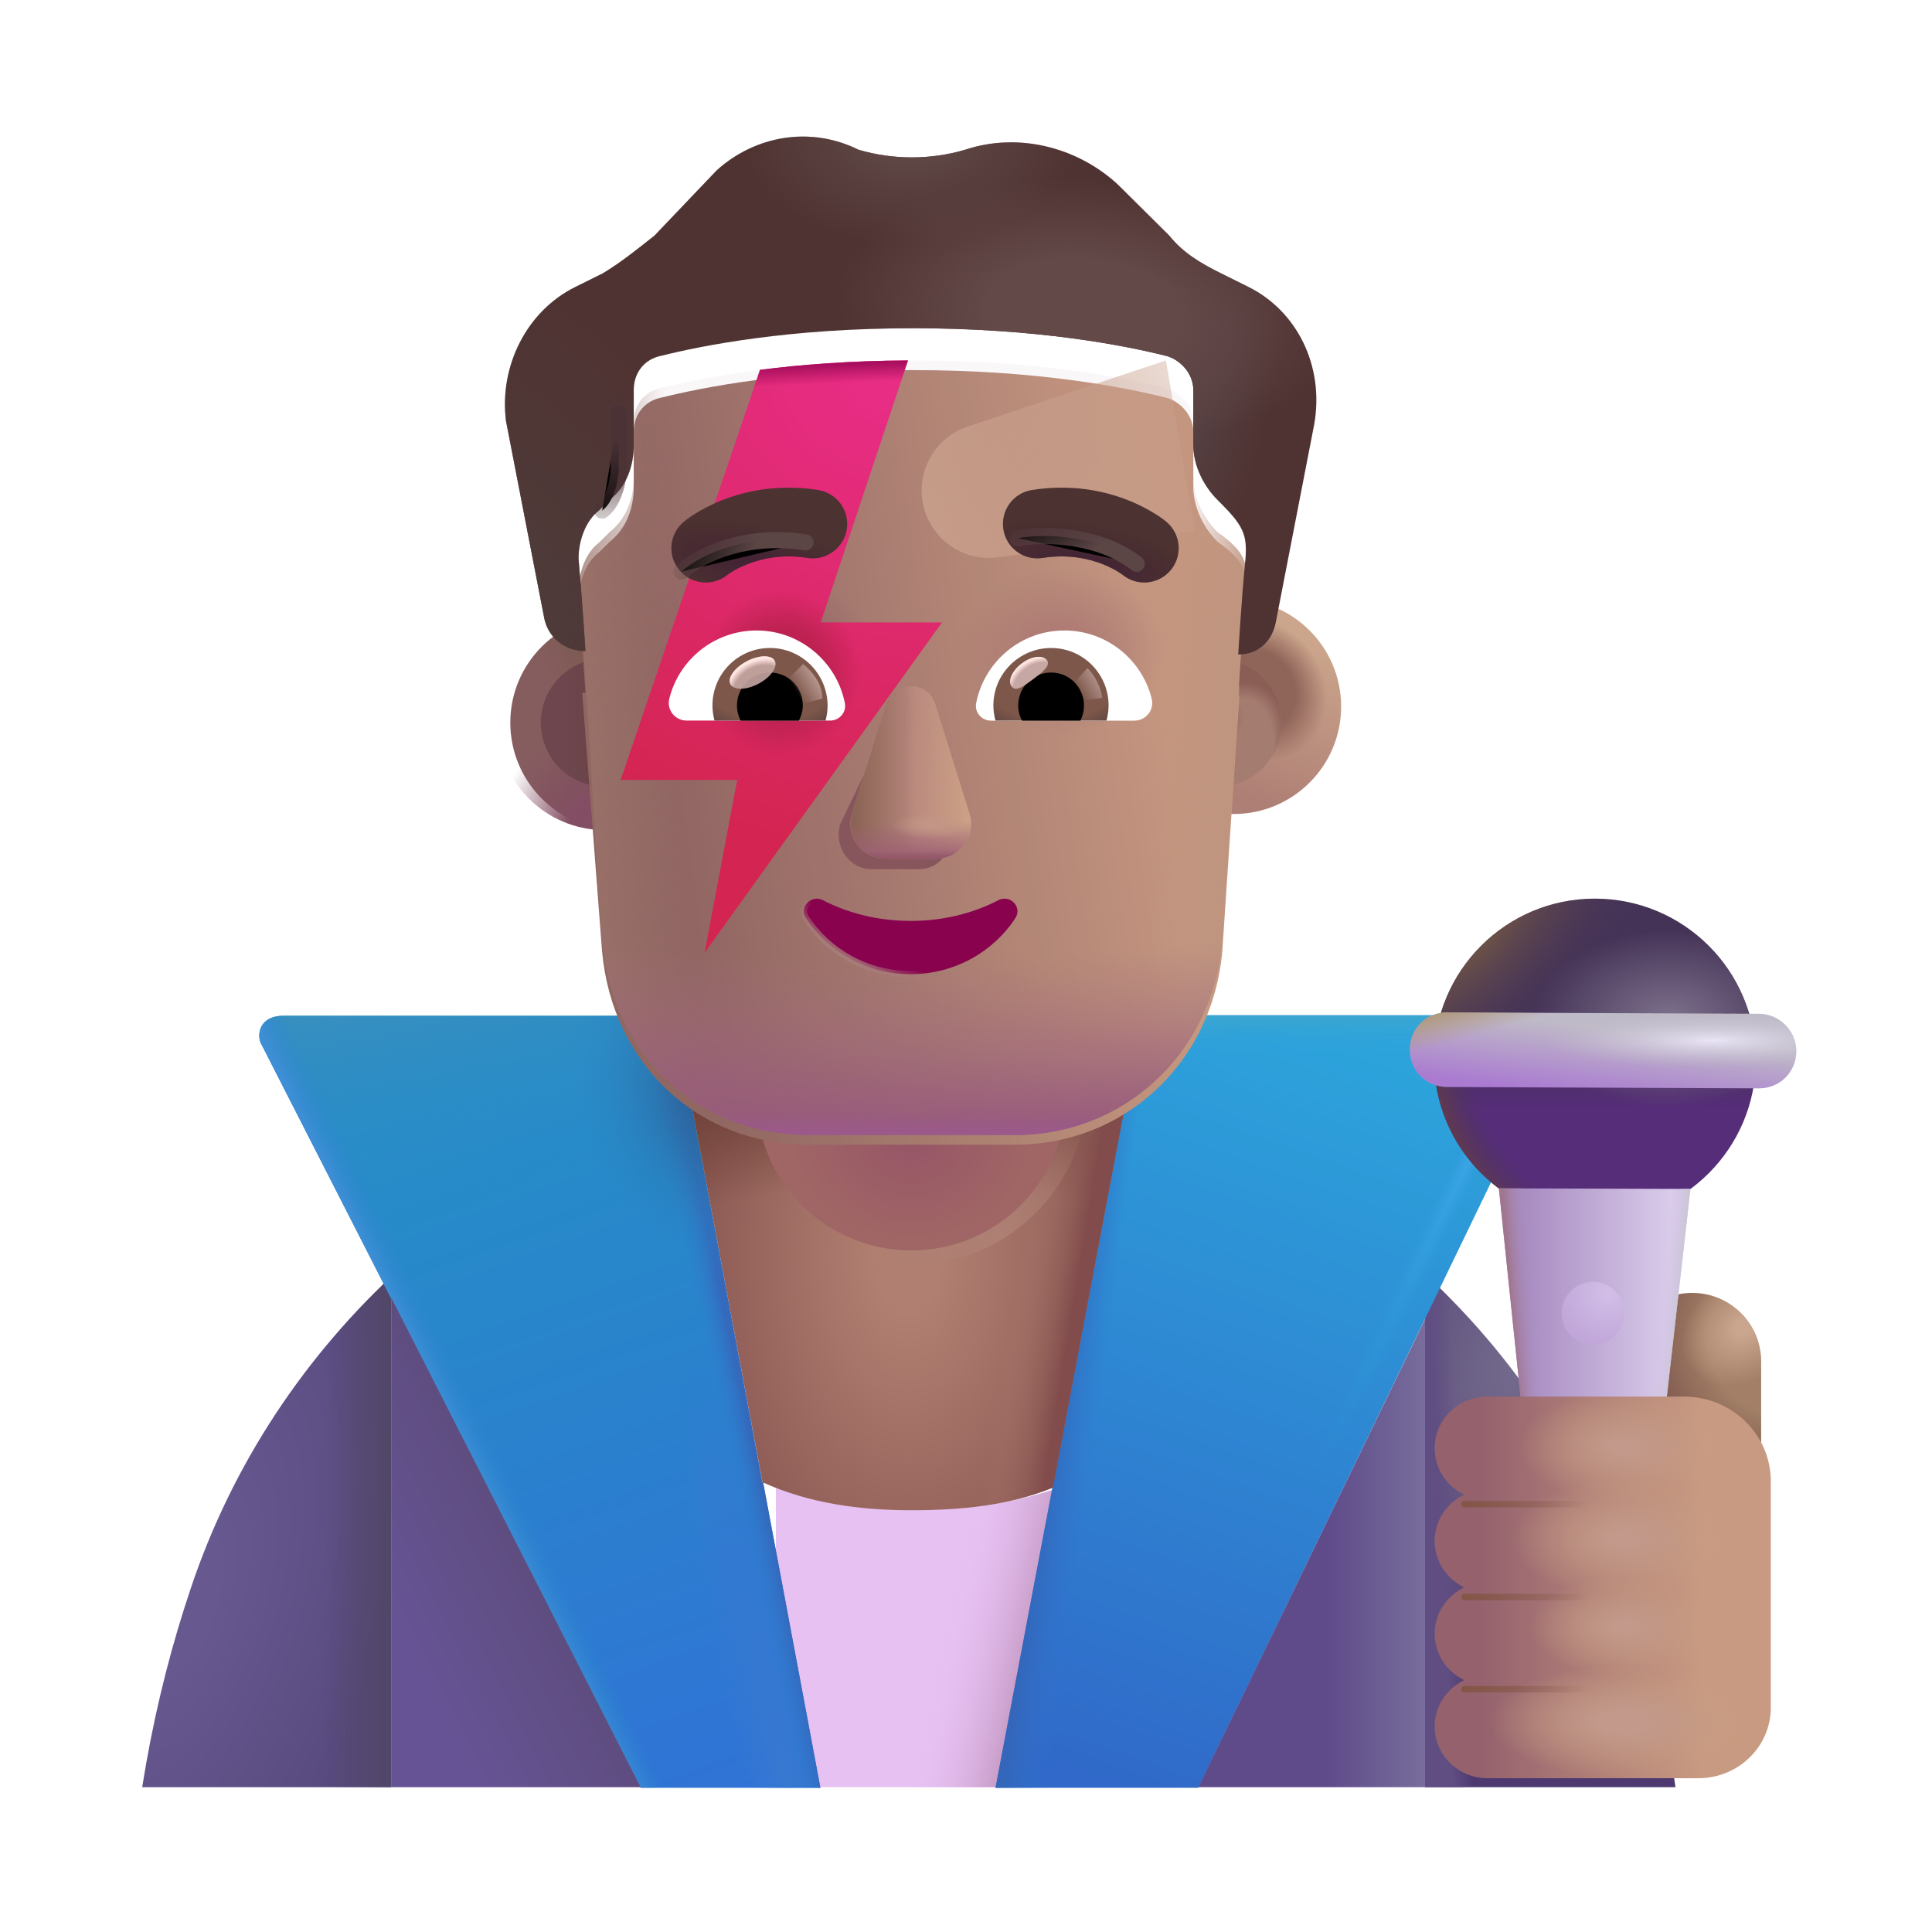 <svg viewBox="1 1 30 30" xmlns="http://www.w3.org/2000/svg">
<g filter="url(#filter0_i_4002_2320)">
<path d="M12.848 24.011V28.751H18.161L17.358 24.061C16.678 24.311 15.938 24.441 15.168 24.441C14.358 24.451 13.568 24.291 12.848 24.011Z" fill="#E7C1F2"/>
<path d="M12.848 24.011V28.751H18.161L17.358 24.061C16.678 24.311 15.938 24.441 15.168 24.441C14.358 24.451 13.568 24.291 12.848 24.011Z" fill="url(#paint0_linear_4002_2320)"/>
</g>
<path d="M7.078 28.751V20.821C5.638 22.171 4.518 23.891 3.898 25.861L3.868 25.951C3.578 26.861 3.358 27.801 3.208 28.751H7.078Z" fill="url(#paint1_radial_4002_2320)"/>
<path d="M7.078 28.751V20.821C5.638 22.171 4.518 23.891 3.898 25.861L3.868 25.951C3.578 26.861 3.358 27.801 3.208 28.751H7.078Z" fill="url(#paint2_linear_4002_2320)"/>
<path d="M27.017 28.751C26.877 27.791 26.657 26.841 26.367 25.911C25.737 23.901 24.607 22.151 23.127 20.781V28.751H27.017Z" fill="url(#paint3_radial_4002_2320)"/>
<path d="M27.017 28.751C26.877 27.791 26.657 26.841 26.367 25.911C25.737 23.901 24.607 22.151 23.127 20.781V28.751H27.017Z" fill="url(#paint4_linear_4002_2320)"/>
<path d="M24.313 16.765H18.733L16.459 28.761H19.608L24.933 17.745C25.153 17.285 24.813 16.765 24.313 16.765Z" fill="url(#paint5_linear_4002_2320)"/>
<path d="M24.313 16.765H18.733L16.459 28.761H19.608L24.933 17.745C25.153 17.285 24.813 16.765 24.313 16.765Z" fill="url(#paint6_linear_4002_2320)"/>
<path d="M24.313 16.765H18.733L16.459 28.761H19.608L24.933 17.745C25.153 17.285 24.813 16.765 24.313 16.765Z" fill="url(#paint7_radial_4002_2320)"/>
<path d="M24.313 16.765H18.733L16.459 28.761H19.608L24.933 17.745C25.153 17.285 24.813 16.765 24.313 16.765Z" fill="url(#paint8_linear_4002_2320)"/>
<path d="M5.405 16.773H11.491L13.739 28.761H10.949L5.069 17.233C4.983 17.108 4.999 16.773 5.405 16.773Z" fill="url(#paint9_linear_4002_2320)"/>
<path d="M5.405 16.773H11.491L13.739 28.761H10.949L5.069 17.233C4.983 17.108 4.999 16.773 5.405 16.773Z" fill="url(#paint10_radial_4002_2320)"/>
<path d="M5.405 16.773H11.491L13.739 28.761H10.949L5.069 17.233C4.983 17.108 4.999 16.773 5.405 16.773Z" fill="url(#paint11_linear_4002_2320)"/>
<path d="M5.405 16.773H11.491L13.739 28.761H10.949L5.069 17.233C4.983 17.108 4.999 16.773 5.405 16.773Z" fill="url(#paint12_linear_4002_2320)"/>
<path d="M5.405 16.773H11.491L13.739 28.761H10.949L5.069 17.233C4.983 17.108 4.999 16.773 5.405 16.773Z" fill="url(#paint13_linear_4002_2320)"/>
<path d="M5.405 16.773H11.491L13.739 28.761H10.949L5.069 17.233C4.983 17.108 4.999 16.773 5.405 16.773Z" fill="url(#paint14_radial_4002_2320)"/>
<path d="M23.128 28.751V21.484L19.608 28.751H23.128Z" fill="url(#paint15_linear_4002_2320)"/>
<path d="M7.078 28.751H10.948L7.078 21.155V28.751Z" fill="url(#paint16_linear_4002_2320)"/>
<path d="M15.117 17.651C13.957 17.651 12.818 17.821 11.738 18.141L12.838 24.011C13.557 24.291 14.338 24.451 15.158 24.451C15.928 24.451 16.668 24.311 17.348 24.071L18.457 18.151C17.407 17.821 16.277 17.651 15.117 17.651Z" fill="url(#paint17_linear_4002_2320)"/>
<path d="M15.117 16.564C13.957 16.564 12.631 16.773 11.551 17.144L12.841 24.017C13.562 24.342 14.338 24.451 15.158 24.451C15.928 24.451 16.669 24.378 17.349 24.099L18.661 17.144C17.611 16.761 16.277 16.564 15.117 16.564Z" fill="url(#paint18_radial_4002_2320)"/>
<path d="M15.117 16.564C13.957 16.564 12.631 16.773 11.551 17.144L12.841 24.017C13.562 24.342 14.338 24.451 15.158 24.451C15.928 24.451 16.669 24.378 17.349 24.099L18.661 17.144C17.611 16.761 16.277 16.564 15.117 16.564Z" fill="url(#paint19_radial_4002_2320)"/>
<path d="M15.117 16.564C13.957 16.564 12.631 16.773 11.551 17.144L12.841 24.017C13.562 24.342 14.338 24.451 15.158 24.451C15.928 24.451 16.669 24.378 17.349 24.099L18.661 17.144C17.611 16.761 16.277 16.564 15.117 16.564Z" fill="url(#paint20_linear_4002_2320)"/>
<path d="M27.277 21.076C27.867 21.076 28.347 21.556 28.347 22.146V24.596H26.207V22.146C26.207 21.556 26.687 21.076 27.277 21.076Z" fill="url(#paint21_radial_4002_2320)"/>
<path d="M27.277 21.076C27.867 21.076 28.347 21.556 28.347 22.146V24.596H26.207V22.146C26.207 21.556 26.687 21.076 27.277 21.076Z" fill="url(#paint22_radial_4002_2320)"/>
<path d="M25.766 19.95C27.146 19.95 28.265 18.832 28.265 17.452C28.265 16.072 27.146 14.954 25.766 14.954C24.387 14.954 23.268 16.072 23.268 17.452C23.268 18.832 24.387 19.95 25.766 19.95Z" fill="url(#paint23_linear_4002_2320)"/>
<path d="M25.766 19.95C27.146 19.95 28.265 18.832 28.265 17.452C28.265 16.072 27.146 14.954 25.766 14.954C24.387 14.954 23.268 16.072 23.268 17.452C23.268 18.832 24.387 19.95 25.766 19.95Z" fill="url(#paint24_radial_4002_2320)"/>
<path d="M25.766 19.95C27.146 19.95 28.265 18.832 28.265 17.452C28.265 16.072 27.146 14.954 25.766 14.954C24.387 14.954 23.268 16.072 23.268 17.452C23.268 18.832 24.387 19.95 25.766 19.95Z" fill="url(#paint25_radial_4002_2320)"/>
<path d="M25.766 19.95C27.146 19.95 28.265 18.832 28.265 17.452C28.265 16.072 27.146 14.954 25.766 14.954C24.387 14.954 23.268 16.072 23.268 17.452C23.268 18.832 24.387 19.95 25.766 19.95Z" fill="url(#paint26_radial_4002_2320)"/>
<g filter="url(#filter1_i_4002_2320)">
<path d="M28.214 16.792L23.37 16.771C23.045 16.771 22.791 17.025 22.791 17.35C22.791 17.675 23.045 17.929 23.37 17.929L28.214 17.95C28.539 17.95 28.793 17.696 28.793 17.371C28.793 17.056 28.529 16.792 28.214 16.792Z" fill="url(#paint27_linear_4002_2320)"/>
<path d="M28.214 16.792L23.37 16.771C23.045 16.771 22.791 17.025 22.791 17.35C22.791 17.675 23.045 17.929 23.37 17.929L28.214 17.95C28.539 17.95 28.793 17.696 28.793 17.371C28.793 17.056 28.529 16.792 28.214 16.792Z" fill="url(#paint28_radial_4002_2320)"/>
<path d="M28.214 16.792L23.37 16.771C23.045 16.771 22.791 17.025 22.791 17.35C22.791 17.675 23.045 17.929 23.37 17.929L28.214 17.95C28.539 17.95 28.793 17.696 28.793 17.371C28.793 17.056 28.529 16.792 28.214 16.792Z" fill="url(#paint29_linear_4002_2320)"/>
</g>
<path d="M25.726 26.591C25.32 26.591 24.985 26.287 24.944 25.88L24.274 19.452L27.249 19.462L26.518 25.891C26.467 26.297 26.122 26.591 25.726 26.591Z" fill="url(#paint30_linear_4002_2320)"/>
<path d="M25.726 26.591C25.32 26.591 24.985 26.287 24.944 25.88L24.274 19.452L27.249 19.462L26.518 25.891C26.467 26.297 26.122 26.591 25.726 26.591Z" fill="url(#paint31_linear_4002_2320)"/>
<path d="M25.726 26.591C25.32 26.591 24.985 26.287 24.944 25.88L24.274 19.452L27.249 19.462L26.518 25.891C26.467 26.297 26.122 26.591 25.726 26.591Z" fill="url(#paint32_linear_4002_2320)"/>
<g filter="url(#filter2_ii_4002_2320)">
<path d="M25.736 21.879C26.005 21.879 26.223 21.661 26.223 21.392C26.223 21.123 26.005 20.904 25.736 20.904C25.467 20.904 25.248 21.123 25.248 21.392C25.248 21.661 25.467 21.879 25.736 21.879Z" fill="url(#paint33_radial_4002_2320)"/>
</g>
<g filter="url(#filter3_f_4002_2320)">
<circle cx="15.149" cy="17.902" r="2.734" fill="url(#paint34_radial_4002_2320)"/>
</g>
<g filter="url(#filter4_f_4002_2320)">
<circle cx="15.15" cy="18.011" r="2.406" fill="url(#paint35_radial_4002_2320)"/>
</g>
<g filter="url(#filter5_i_4002_2320)">
<path d="M23.127 23.638C23.127 23.198 23.493 22.836 23.944 22.836H26.998C27.743 22.836 28.347 23.425 28.347 24.151V27.665C28.347 28.271 27.843 28.762 27.223 28.762H23.944C23.493 28.762 23.127 28.399 23.127 27.959C23.127 27.645 23.314 27.37 23.585 27.239C23.314 27.108 23.127 26.833 23.127 26.519C23.127 26.205 23.314 25.93 23.585 25.799C23.314 25.668 23.127 25.393 23.127 25.078C23.127 24.764 23.314 24.489 23.585 24.358C23.314 24.227 23.127 23.952 23.127 23.638Z" fill="url(#paint36_linear_4002_2320)"/>
<path d="M23.127 23.638C23.127 23.198 23.493 22.836 23.944 22.836H26.998C27.743 22.836 28.347 23.425 28.347 24.151V27.665C28.347 28.271 27.843 28.762 27.223 28.762H23.944C23.493 28.762 23.127 28.399 23.127 27.959C23.127 27.645 23.314 27.37 23.585 27.239C23.314 27.108 23.127 26.833 23.127 26.519C23.127 26.205 23.314 25.93 23.585 25.799C23.314 25.668 23.127 25.393 23.127 25.078C23.127 24.764 23.314 24.489 23.585 24.358C23.314 24.227 23.127 23.952 23.127 23.638Z" fill="url(#paint37_radial_4002_2320)"/>
<path d="M23.127 23.638C23.127 23.198 23.493 22.836 23.944 22.836H26.998C27.743 22.836 28.347 23.425 28.347 24.151V27.665C28.347 28.271 27.843 28.762 27.223 28.762H23.944C23.493 28.762 23.127 28.399 23.127 27.959C23.127 27.645 23.314 27.37 23.585 27.239C23.314 27.108 23.127 26.833 23.127 26.519C23.127 26.205 23.314 25.93 23.585 25.799C23.314 25.668 23.127 25.393 23.127 25.078C23.127 24.764 23.314 24.489 23.585 24.358C23.314 24.227 23.127 23.952 23.127 23.638Z" fill="url(#paint38_radial_4002_2320)"/>
<path d="M23.127 23.638C23.127 23.198 23.493 22.836 23.944 22.836H26.998C27.743 22.836 28.347 23.425 28.347 24.151V27.665C28.347 28.271 27.843 28.762 27.223 28.762H23.944C23.493 28.762 23.127 28.399 23.127 27.959C23.127 27.645 23.314 27.37 23.585 27.239C23.314 27.108 23.127 26.833 23.127 26.519C23.127 26.205 23.314 25.93 23.585 25.799C23.314 25.668 23.127 25.393 23.127 25.078C23.127 24.764 23.314 24.489 23.585 24.358C23.314 24.227 23.127 23.952 23.127 23.638Z" fill="url(#paint39_radial_4002_2320)"/>
<path d="M23.127 23.638C23.127 23.198 23.493 22.836 23.944 22.836H26.998C27.743 22.836 28.347 23.425 28.347 24.151V27.665C28.347 28.271 27.843 28.762 27.223 28.762H23.944C23.493 28.762 23.127 28.399 23.127 27.959C23.127 27.645 23.314 27.37 23.585 27.239C23.314 27.108 23.127 26.833 23.127 26.519C23.127 26.205 23.314 25.93 23.585 25.799C23.314 25.668 23.127 25.393 23.127 25.078C23.127 24.764 23.314 24.489 23.585 24.358C23.314 24.227 23.127 23.952 23.127 23.638Z" fill="url(#paint40_radial_4002_2320)"/>
</g>
<g filter="url(#filter6_f_4002_2320)">
<path d="M23.742 24.357H25.761" stroke="url(#paint41_linear_4002_2320)" stroke-width="0.1" stroke-linecap="round"/>
</g>
<g filter="url(#filter7_f_4002_2320)">
<path d="M23.742 25.799H25.761" stroke="url(#paint42_linear_4002_2320)" stroke-width="0.1" stroke-linecap="round"/>
</g>
<g filter="url(#filter8_f_4002_2320)">
<path d="M23.742 27.229H25.761" stroke="url(#paint43_linear_4002_2320)" stroke-width="0.1" stroke-linecap="round"/>
</g>
<g filter="url(#filter9_i_4002_2320)">
<circle cx="10.393" cy="12.221" r="1.669" fill="url(#paint44_radial_4002_2320)"/>
</g>
<circle cx="10.393" cy="12.221" r="1.669" fill="url(#paint45_radial_4002_2320)"/>
<g filter="url(#filter10_f_4002_2320)">
<circle cx="10.393" cy="12.221" r="0.995" fill="url(#paint46_linear_4002_2320)"/>
</g>
<g filter="url(#filter11_i_4002_2320)">
<circle cx="19.906" cy="12.221" r="1.669" fill="url(#paint47_linear_4002_2320)"/>
<circle cx="19.906" cy="12.221" r="1.669" fill="url(#paint48_radial_4002_2320)"/>
</g>
<g filter="url(#filter12_f_4002_2320)">
<circle cx="19.906" cy="12.221" r="0.995" fill="#A57C70"/>
<circle cx="19.906" cy="12.221" r="0.995" fill="url(#paint49_radial_4002_2320)"/>
<circle cx="19.906" cy="12.221" r="0.995" fill="url(#paint50_radial_4002_2320)"/>
</g>
<g filter="url(#filter13_i_4002_2320)">
<path d="M10.041 11.608C10.058 11.609 10.074 11.61 10.09 11.61C10.09 11.61 10.037 10.757 9.983 10.17C9.983 9.903 10.09 9.583 10.305 9.423L10.466 9.263C10.734 9.05 10.841 8.73 10.841 8.41V7.557C10.841 7.29 11.002 7.077 11.27 7.024C11.914 6.864 13.255 6.597 15.186 6.597C17.117 6.597 18.457 6.864 19.101 7.024C19.316 7.077 19.53 7.29 19.53 7.557V8.41C19.53 8.73 19.691 9.05 19.906 9.263C20.408 9.615 20.376 9.809 20.335 10.223C20.281 10.757 20.227 11.663 20.227 11.663C20.233 11.663 20.239 11.663 20.245 11.663L19.98 15.621C19.819 17.391 18.428 18.624 16.77 18.624H13.559C11.847 18.624 10.51 17.391 10.349 15.621L10.041 11.608Z" fill="url(#paint51_linear_4002_2320)"/>
<path d="M10.041 11.608C10.058 11.609 10.074 11.61 10.09 11.61C10.09 11.61 10.037 10.757 9.983 10.17C9.983 9.903 10.09 9.583 10.305 9.423L10.466 9.263C10.734 9.05 10.841 8.73 10.841 8.41V7.557C10.841 7.29 11.002 7.077 11.27 7.024C11.914 6.864 13.255 6.597 15.186 6.597C17.117 6.597 18.457 6.864 19.101 7.024C19.316 7.077 19.53 7.29 19.53 7.557V8.41C19.53 8.73 19.691 9.05 19.906 9.263C20.408 9.615 20.376 9.809 20.335 10.223C20.281 10.757 20.227 11.663 20.227 11.663C20.233 11.663 20.239 11.663 20.245 11.663L19.98 15.621C19.819 17.391 18.428 18.624 16.77 18.624H13.559C11.847 18.624 10.51 17.391 10.349 15.621L10.041 11.608Z" fill="url(#paint52_radial_4002_2320)"/>
<path d="M10.041 11.608C10.058 11.609 10.074 11.61 10.09 11.61C10.09 11.61 10.037 10.757 9.983 10.17C9.983 9.903 10.09 9.583 10.305 9.423L10.466 9.263C10.734 9.05 10.841 8.73 10.841 8.41V7.557C10.841 7.29 11.002 7.077 11.27 7.024C11.914 6.864 13.255 6.597 15.186 6.597C17.117 6.597 18.457 6.864 19.101 7.024C19.316 7.077 19.53 7.29 19.53 7.557V8.41C19.53 8.73 19.691 9.05 19.906 9.263C20.408 9.615 20.376 9.809 20.335 10.223C20.281 10.757 20.227 11.663 20.227 11.663C20.233 11.663 20.239 11.663 20.245 11.663L19.98 15.621C19.819 17.391 18.428 18.624 16.77 18.624H13.559C11.847 18.624 10.51 17.391 10.349 15.621L10.041 11.608Z" fill="url(#paint53_radial_4002_2320)"/>
</g>
<path d="M9.983 10.17C9.983 9.903 10.09 9.583 10.305 9.423L10.466 9.263C10.734 9.05 10.841 8.73 10.841 8.41V7.557C10.841 7.29 11.002 7.077 11.27 7.024C11.914 6.864 13.255 6.597 15.186 6.597C17.117 6.597 18.457 6.864 19.101 7.024C19.316 7.077 19.53 7.29 19.53 7.557V8.41C19.53 8.73 19.691 9.05 19.906 9.263C20.408 9.615 20.376 9.809 20.335 10.223C20.281 10.757 20.227 11.663 20.227 11.663C20.233 11.663 20.239 11.663 20.245 11.663L19.98 15.621C19.819 17.391 18.428 18.624 16.77 18.624H13.559C11.847 18.624 10.51 17.391 10.349 15.621C10.21 13.805 10.149 11.983 9.983 10.17Z" fill="url(#paint54_linear_4002_2320)"/>
<path d="M9.983 10.17C9.983 9.903 10.09 9.583 10.305 9.423L10.466 9.263C10.734 9.05 10.841 8.73 10.841 8.41V7.557C10.841 7.29 11.002 7.077 11.27 7.024C11.914 6.864 13.255 6.597 15.186 6.597C17.117 6.597 18.457 6.864 19.101 7.024C19.316 7.077 19.53 7.29 19.53 7.557V8.41C19.53 8.73 19.691 9.05 19.906 9.263C20.408 9.615 20.376 9.809 20.335 10.223C20.281 10.757 20.227 11.663 20.227 11.663C20.233 11.663 20.239 11.663 20.245 11.663L19.98 15.621C19.819 17.391 18.428 18.624 16.77 18.624H13.559C11.847 18.624 10.51 17.391 10.349 15.621C10.21 13.805 10.149 11.983 9.983 10.17Z" fill="url(#paint55_linear_4002_2320)"/>
<path d="M9.983 10.17C9.983 9.903 10.09 9.583 10.305 9.423L10.466 9.263C10.734 9.05 10.841 8.73 10.841 8.41V7.557C10.841 7.29 11.002 7.077 11.27 7.024C11.914 6.864 13.255 6.597 15.186 6.597C17.117 6.597 18.457 6.864 19.101 7.024C19.316 7.077 19.53 7.29 19.53 7.557V8.41C19.53 8.73 19.691 9.05 19.906 9.263C20.408 9.615 20.376 9.809 20.335 10.223C20.281 10.757 20.227 11.663 20.227 11.663C20.233 11.663 20.239 11.663 20.245 11.663L19.98 15.621C19.819 17.391 18.428 18.624 16.77 18.624H13.559C11.847 18.624 10.51 17.391 10.349 15.621C10.21 13.805 10.149 11.983 9.983 10.17Z" fill="url(#paint56_radial_4002_2320)"/>
<path d="M9.983 10.17C9.983 9.903 10.09 9.583 10.305 9.423L10.466 9.263C10.734 9.05 10.841 8.73 10.841 8.41V7.557C10.841 7.29 11.002 7.077 11.27 7.024C11.914 6.864 13.255 6.597 15.186 6.597C17.117 6.597 18.457 6.864 19.101 7.024C19.316 7.077 19.53 7.29 19.53 7.557V8.41C19.53 8.73 19.691 9.05 19.906 9.263C20.408 9.615 20.376 9.809 20.335 10.223C20.281 10.757 20.227 11.663 20.227 11.663C20.233 11.663 20.239 11.663 20.245 11.663L19.98 15.621C19.819 17.391 18.428 18.624 16.77 18.624H13.559C11.847 18.624 10.51 17.391 10.349 15.621C10.21 13.805 10.149 11.983 9.983 10.17Z" fill="url(#paint57_linear_4002_2320)"/>
<g filter="url(#filter14_f_4002_2320)">
<path d="M19.104 6.597L16.027 7.623C15.503 7.798 15.205 8.349 15.346 8.883C15.48 9.394 15.974 9.724 16.497 9.654L19.556 9.244L19.104 6.597Z" fill="url(#paint58_linear_4002_2320)"/>
</g>
<g filter="url(#filter15_i_4002_2320)">
<path d="M19.959 5.744L20.388 5.957C21.139 6.33 21.568 7.184 21.407 8.09L20.817 11.13C20.765 11.444 20.557 11.655 20.246 11.663C20.24 11.663 20.234 11.663 20.227 11.663C20.227 11.663 20.281 10.757 20.335 10.223C20.378 9.79 20.303 9.658 19.906 9.263C19.691 9.05 19.53 8.73 19.53 8.41V7.557C19.53 7.29 19.316 7.077 19.101 7.024C18.458 6.864 17.117 6.597 15.186 6.597C13.255 6.597 11.914 6.864 11.271 7.024C11.002 7.077 10.841 7.29 10.841 7.557V8.41C10.841 8.73 10.734 9.05 10.466 9.263L10.305 9.423C10.091 9.583 9.983 9.903 9.983 10.17C10.037 10.757 10.091 11.61 10.091 11.61C10.074 11.61 10.058 11.609 10.041 11.608C9.742 11.588 9.498 11.38 9.447 11.077L8.857 8.037C8.75 7.184 9.179 6.33 9.93 5.957L10.359 5.744C10.627 5.584 10.895 5.37 11.163 5.157L12.129 4.144C12.719 3.61 13.577 3.451 14.328 3.824C14.864 3.984 15.454 3.984 15.99 3.824C16.795 3.557 17.707 3.77 18.35 4.357L19.155 5.157C19.369 5.424 19.637 5.584 19.959 5.744Z" fill="#4F3332"/>
<path d="M19.959 5.744L20.388 5.957C21.139 6.33 21.568 7.184 21.407 8.09L20.817 11.13C20.765 11.444 20.557 11.655 20.246 11.663C20.24 11.663 20.234 11.663 20.227 11.663C20.227 11.663 20.281 10.757 20.335 10.223C20.378 9.79 20.303 9.658 19.906 9.263C19.691 9.05 19.53 8.73 19.53 8.41V7.557C19.53 7.29 19.316 7.077 19.101 7.024C18.458 6.864 17.117 6.597 15.186 6.597C13.255 6.597 11.914 6.864 11.271 7.024C11.002 7.077 10.841 7.29 10.841 7.557V8.41C10.841 8.73 10.734 9.05 10.466 9.263L10.305 9.423C10.091 9.583 9.983 9.903 9.983 10.17C10.037 10.757 10.091 11.61 10.091 11.61C10.074 11.61 10.058 11.609 10.041 11.608C9.742 11.588 9.498 11.38 9.447 11.077L8.857 8.037C8.75 7.184 9.179 6.33 9.93 5.957L10.359 5.744C10.627 5.584 10.895 5.37 11.163 5.157L12.129 4.144C12.719 3.61 13.577 3.451 14.328 3.824C14.864 3.984 15.454 3.984 15.99 3.824C16.795 3.557 17.707 3.77 18.35 4.357L19.155 5.157C19.369 5.424 19.637 5.584 19.959 5.744Z" fill="url(#paint59_radial_4002_2320)"/>
<path d="M19.959 5.744L20.388 5.957C21.139 6.33 21.568 7.184 21.407 8.09L20.817 11.13C20.765 11.444 20.557 11.655 20.246 11.663C20.24 11.663 20.234 11.663 20.227 11.663C20.227 11.663 20.281 10.757 20.335 10.223C20.378 9.79 20.303 9.658 19.906 9.263C19.691 9.05 19.53 8.73 19.53 8.41V7.557C19.53 7.29 19.316 7.077 19.101 7.024C18.458 6.864 17.117 6.597 15.186 6.597C13.255 6.597 11.914 6.864 11.271 7.024C11.002 7.077 10.841 7.29 10.841 7.557V8.41C10.841 8.73 10.734 9.05 10.466 9.263L10.305 9.423C10.091 9.583 9.983 9.903 9.983 10.17C10.037 10.757 10.091 11.61 10.091 11.61C10.074 11.61 10.058 11.609 10.041 11.608C9.742 11.588 9.498 11.38 9.447 11.077L8.857 8.037C8.75 7.184 9.179 6.33 9.93 5.957L10.359 5.744C10.627 5.584 10.895 5.37 11.163 5.157L12.129 4.144C12.719 3.61 13.577 3.451 14.328 3.824C14.864 3.984 15.454 3.984 15.99 3.824C16.795 3.557 17.707 3.77 18.35 4.357L19.155 5.157C19.369 5.424 19.637 5.584 19.959 5.744Z" fill="url(#paint60_radial_4002_2320)"/>
<path d="M19.959 5.744L20.388 5.957C21.139 6.33 21.568 7.184 21.407 8.09L20.817 11.13C20.765 11.444 20.557 11.655 20.246 11.663C20.24 11.663 20.234 11.663 20.227 11.663C20.227 11.663 20.281 10.757 20.335 10.223C20.378 9.79 20.303 9.658 19.906 9.263C19.691 9.05 19.53 8.73 19.53 8.41V7.557C19.53 7.29 19.316 7.077 19.101 7.024C18.458 6.864 17.117 6.597 15.186 6.597C13.255 6.597 11.914 6.864 11.271 7.024C11.002 7.077 10.841 7.29 10.841 7.557V8.41C10.841 8.73 10.734 9.05 10.466 9.263L10.305 9.423C10.091 9.583 9.983 9.903 9.983 10.17C10.037 10.757 10.091 11.61 10.091 11.61C10.074 11.61 10.058 11.609 10.041 11.608C9.742 11.588 9.498 11.38 9.447 11.077L8.857 8.037C8.75 7.184 9.179 6.33 9.93 5.957L10.359 5.744C10.627 5.584 10.895 5.37 11.163 5.157L12.129 4.144C12.719 3.61 13.577 3.451 14.328 3.824C14.864 3.984 15.454 3.984 15.99 3.824C16.795 3.557 17.707 3.77 18.35 4.357L19.155 5.157C19.369 5.424 19.637 5.584 19.959 5.744Z" fill="url(#paint61_radial_4002_2320)"/>
<path d="M19.959 5.744L20.388 5.957C21.139 6.33 21.568 7.184 21.407 8.09L20.817 11.13C20.765 11.444 20.557 11.655 20.246 11.663C20.24 11.663 20.234 11.663 20.227 11.663C20.227 11.663 20.281 10.757 20.335 10.223C20.378 9.79 20.303 9.658 19.906 9.263C19.691 9.05 19.53 8.73 19.53 8.41V7.557C19.53 7.29 19.316 7.077 19.101 7.024C18.458 6.864 17.117 6.597 15.186 6.597C13.255 6.597 11.914 6.864 11.271 7.024C11.002 7.077 10.841 7.29 10.841 7.557V8.41C10.841 8.73 10.734 9.05 10.466 9.263L10.305 9.423C10.091 9.583 9.983 9.903 9.983 10.17C10.037 10.757 10.091 11.61 10.091 11.61C10.074 11.61 10.058 11.609 10.041 11.608C9.742 11.588 9.498 11.38 9.447 11.077L8.857 8.037C8.75 7.184 9.179 6.33 9.93 5.957L10.359 5.744C10.627 5.584 10.895 5.37 11.163 5.157L12.129 4.144C12.719 3.61 13.577 3.451 14.328 3.824C14.864 3.984 15.454 3.984 15.99 3.824C16.795 3.557 17.707 3.77 18.35 4.357L19.155 5.157C19.369 5.424 19.637 5.584 19.959 5.744Z" fill="url(#paint62_radial_4002_2320)"/>
</g>
<g filter="url(#filter16_f_4002_2320)">
<path d="M14.866 12.099L14.045 13.798C13.944 14.148 14.188 14.497 14.533 14.497H15.271C15.616 14.497 15.86 14.142 15.758 13.798L15.26 12.099C15.153 11.722 14.977 11.722 14.866 12.099Z" fill="#87565C"/>
</g>
<g filter="url(#filter17_f_4002_2320)">
<path d="M14.759 11.936L14.227 13.635C14.119 13.985 14.379 14.334 14.748 14.334H15.534C15.903 14.334 16.163 13.979 16.055 13.635L15.523 11.936C15.409 11.559 14.878 11.559 14.759 11.936Z" fill="#B7877D"/>
<path d="M14.759 11.936L14.227 13.635C14.119 13.985 14.379 14.334 14.748 14.334H15.534C15.903 14.334 16.163 13.979 16.055 13.635L15.523 11.936C15.409 11.559 14.878 11.559 14.759 11.936Z" fill="url(#paint63_linear_4002_2320)"/>
<path d="M14.759 11.936L14.227 13.635C14.119 13.985 14.379 14.334 14.748 14.334H15.534C15.903 14.334 16.163 13.979 16.055 13.635L15.523 11.936C15.409 11.559 14.878 11.559 14.759 11.936Z" fill="url(#paint64_linear_4002_2320)"/>
<path d="M14.759 11.936L14.227 13.635C14.119 13.985 14.379 14.334 14.748 14.334H15.534C15.903 14.334 16.163 13.979 16.055 13.635L15.523 11.936C15.409 11.559 14.878 11.559 14.759 11.936Z" fill="url(#paint65_linear_4002_2320)"/>
<path d="M14.759 11.936L14.227 13.635C14.119 13.985 14.379 14.334 14.748 14.334H15.534C15.903 14.334 16.163 13.979 16.055 13.635L15.523 11.936C15.409 11.559 14.878 11.559 14.759 11.936Z" fill="url(#paint66_radial_4002_2320)"/>
</g>
<path d="M14.759 11.936L14.227 13.635C14.119 13.985 14.379 14.334 14.748 14.334H15.534C15.903 14.334 16.163 13.979 16.055 13.635L15.523 11.936C15.409 11.559 14.878 11.559 14.759 11.936Z" fill="url(#paint67_linear_4002_2320)"/>
<path d="M15.099 6.597C14.198 6.601 13.428 6.663 12.801 6.743L10.638 13.11H12.447L11.94 15.797L15.627 10.665H13.744L15.099 6.597Z" fill="url(#paint68_radial_4002_2320)"/>
<path d="M15.099 6.597C14.198 6.601 13.428 6.663 12.801 6.743L10.638 13.11H12.447L11.94 15.797L15.627 10.665H13.744L15.099 6.597Z" fill="url(#paint69_radial_4002_2320)"/>
<path d="M15.099 6.597C14.198 6.601 13.428 6.663 12.801 6.743L10.638 13.11H12.447L11.94 15.797L15.627 10.665H13.744L15.099 6.597Z" fill="url(#paint70_radial_4002_2320)"/>
<path d="M13.779 14.978L13.779 14.978L13.778 14.978C13.688 14.931 13.593 14.96 13.537 15.019C13.48 15.079 13.458 15.174 13.517 15.259C13.86 15.78 14.459 16.127 15.141 16.127C15.823 16.127 16.422 15.78 16.765 15.259C16.823 15.172 16.802 15.077 16.744 15.017C16.688 14.958 16.593 14.932 16.503 14.978L16.503 14.978L16.503 14.978C16.109 15.183 15.645 15.3 15.141 15.3C14.641 15.3 14.172 15.183 13.779 14.978Z" fill="#88024E" stroke="url(#paint71_linear_4002_2320)" stroke-width="0.1"/>
<g filter="url(#filter18_i_4002_2320)">
<path d="M18.86 9.501L18.859 9.5L18.857 9.499L18.853 9.495L18.841 9.486C18.831 9.478 18.819 9.469 18.805 9.458C18.776 9.437 18.736 9.409 18.686 9.378C18.586 9.316 18.445 9.238 18.266 9.167C17.907 9.025 17.395 8.911 16.773 9.009C16.482 9.055 16.284 9.328 16.33 9.619C16.376 9.911 16.649 10.109 16.94 10.063C17.338 10.001 17.656 10.074 17.874 10.16C17.983 10.203 18.066 10.249 18.119 10.283C18.145 10.299 18.164 10.312 18.174 10.319C18.178 10.322 18.181 10.324 18.182 10.325C18.408 10.51 18.741 10.478 18.929 10.253C19.118 10.027 19.087 9.69 18.86 9.501Z" fill="#4C3230"/>
<path d="M18.86 9.501L18.859 9.5L18.857 9.499L18.853 9.495L18.841 9.486C18.831 9.478 18.819 9.469 18.805 9.458C18.776 9.437 18.736 9.409 18.686 9.378C18.586 9.316 18.445 9.238 18.266 9.167C17.907 9.025 17.395 8.911 16.773 9.009C16.482 9.055 16.284 9.328 16.33 9.619C16.376 9.911 16.649 10.109 16.94 10.063C17.338 10.001 17.656 10.074 17.874 10.16C17.983 10.203 18.066 10.249 18.119 10.283C18.145 10.299 18.164 10.312 18.174 10.319C18.178 10.322 18.181 10.324 18.182 10.325C18.408 10.51 18.741 10.478 18.929 10.253C19.118 10.027 19.087 9.69 18.86 9.501Z" fill="url(#paint72_radial_4002_2320)"/>
</g>
<g filter="url(#filter19_i_4002_2320)">
<path d="M11.368 9.502L11.368 9.501L11.369 9.5L11.371 9.499L11.376 9.495L11.387 9.486C11.397 9.478 11.409 9.469 11.424 9.458C11.453 9.437 11.492 9.409 11.542 9.378C11.642 9.316 11.783 9.238 11.962 9.167C12.321 9.025 12.834 8.911 13.455 9.009C13.746 9.055 13.944 9.328 13.899 9.619C13.852 9.911 13.579 10.109 13.288 10.063C12.89 10.001 12.572 10.074 12.354 10.16C12.245 10.203 12.162 10.249 12.109 10.283C12.083 10.299 12.064 10.312 12.054 10.319C12.05 10.322 12.047 10.324 12.046 10.325C11.82 10.51 11.487 10.478 11.299 10.253C11.111 10.027 11.141 9.69 11.368 9.502Z" fill="#4C3230"/>
<path d="M11.368 9.502L11.368 9.501L11.369 9.5L11.371 9.499L11.376 9.495L11.387 9.486C11.397 9.478 11.409 9.469 11.424 9.458C11.453 9.437 11.492 9.409 11.542 9.378C11.642 9.316 11.783 9.238 11.962 9.167C12.321 9.025 12.834 8.911 13.455 9.009C13.746 9.055 13.944 9.328 13.899 9.619C13.852 9.911 13.579 10.109 13.288 10.063C12.89 10.001 12.572 10.074 12.354 10.16C12.245 10.203 12.162 10.249 12.109 10.283C12.083 10.299 12.064 10.312 12.054 10.319C12.05 10.322 12.047 10.324 12.046 10.325C11.82 10.51 11.487 10.478 11.299 10.253C11.111 10.027 11.141 9.69 11.368 9.502Z" fill="url(#paint73_radial_4002_2320)"/>
</g>
<path d="M17.528 10.79C18.181 10.79 18.733 11.241 18.883 11.849C18.927 12.023 18.794 12.19 18.615 12.19H16.385C16.243 12.19 16.129 12.06 16.158 11.918C16.283 11.277 16.847 10.79 17.528 10.79Z" fill="white"/>
<path d="M17.322 11.062C17.816 11.062 18.214 11.463 18.214 11.954C18.214 12.035 18.201 12.116 18.181 12.189H16.458C16.438 12.112 16.425 12.035 16.425 11.954C16.425 11.463 16.827 11.062 17.322 11.062Z" fill="url(#paint74_radial_4002_2320)"/>
<path d="M16.811 11.954C16.811 11.671 17.038 11.443 17.322 11.443C17.605 11.443 17.832 11.671 17.832 11.954C17.832 12.04 17.812 12.121 17.776 12.19H16.871C16.831 12.121 16.811 12.04 16.811 11.954Z" fill="black"/>
<g filter="url(#filter20_f_4002_2320)">
<path d="M17.256 11.251C17.32 11.336 17.187 11.439 17.035 11.552C16.884 11.665 16.772 11.745 16.709 11.66C16.645 11.575 16.716 11.414 16.867 11.301C17.018 11.188 17.192 11.166 17.256 11.251Z" fill="#C7A7A3"/>
<path d="M17.256 11.251C17.32 11.336 17.187 11.439 17.035 11.552C16.884 11.665 16.772 11.745 16.709 11.66C16.645 11.575 16.716 11.414 16.867 11.301C17.018 11.188 17.192 11.166 17.256 11.251Z" fill="url(#paint75_radial_4002_2320)"/>
</g>
<g filter="url(#filter21_f_4002_2320)">
<path d="M18.116 11.837C18.083 11.606 17.948 11.432 17.885 11.374L17.625 11.659L17.742 11.887L18.116 11.837Z" fill="url(#paint76_linear_4002_2320)"/>
</g>
<path d="M12.748 10.79C12.095 10.79 11.543 11.24 11.393 11.849C11.349 12.023 11.483 12.189 11.661 12.189H13.892C14.034 12.189 14.147 12.06 14.119 11.918C13.993 11.277 13.425 10.79 12.748 10.79Z" fill="white"/>
<path d="M12.955 11.062C12.46 11.062 12.063 11.463 12.063 11.954C12.063 12.035 12.075 12.116 12.095 12.189H13.819C13.839 12.112 13.851 12.035 13.851 11.954C13.847 11.463 13.45 11.062 12.955 11.062Z" fill="url(#paint77_radial_4002_2320)"/>
<path d="M13.466 11.954C13.466 11.671 13.239 11.443 12.955 11.443C12.671 11.443 12.444 11.671 12.444 11.954C12.444 12.04 12.464 12.121 12.501 12.19H13.405C13.441 12.121 13.466 12.04 13.466 11.954Z" fill="black"/>
<g filter="url(#filter22_f_4002_2320)">
<path d="M13.77 11.849C13.77 11.561 13.536 11.369 13.472 11.311L13.184 11.59L13.361 11.951L13.77 11.849Z" fill="url(#paint78_linear_4002_2320)"/>
</g>
<g filter="url(#filter23_f_4002_2320)">
<ellipse cx="12.686" cy="11.443" rx="0.389" ry="0.197" transform="rotate(-27.914 12.686 11.443)" fill="#C7A7A3" fill-opacity="0.9"/>
<ellipse cx="12.686" cy="11.443" rx="0.389" ry="0.197" transform="rotate(-27.914 12.686 11.443)" fill="url(#paint79_radial_4002_2320)"/>
</g>
<g filter="url(#filter24_f_4002_2320)">
<path d="M16.801 9.357C17.231 9.281 18.07 9.303 18.651 9.755" stroke="url(#paint80_linear_4002_2320)" stroke-width="0.25" stroke-linecap="round"/>
</g>
<g filter="url(#filter25_f_4002_2320)">
<path d="M11.582 9.875C11.909 9.586 12.624 9.281 13.509 9.423" stroke="url(#paint81_linear_4002_2320)" stroke-width="0.25" stroke-linecap="round"/>
</g>
<g filter="url(#filter26_f_4002_2320)">
<path d="M10.608 7.41V8.307C10.601 8.456 10.538 8.788 10.35 8.929" stroke="url(#paint82_linear_4002_2320)" stroke-width="0.25" stroke-linecap="round"/>
</g>
<defs>
<filter id="filter0_i_4002_2320" x="12.848" y="24.011" width="5.513" height="4.74" filterUnits="userSpaceOnUse" color-interpolation-filters="sRGB">
<feFlood flood-opacity="0" result="BackgroundImageFix"/>
<feBlend mode="normal" in="SourceGraphic" in2="BackgroundImageFix" result="shape"/>
<feColorMatrix in="SourceAlpha" type="matrix" values="0 0 0 0 0 0 0 0 0 0 0 0 0 0 0 0 0 0 127 0" result="hardAlpha"/>
<feOffset dx="0.2"/>
<feGaussianBlur stdDeviation="0.15"/>
<feComposite in2="hardAlpha" operator="arithmetic" k2="-1" k3="1"/>
<feColorMatrix type="matrix" values="0 0 0 0 0.976 0 0 0 0 0.78 0 0 0 0 0.867 0 0 0 1 0"/>
<feBlend mode="normal" in2="shape" result="effect1_innerShadow_4002_2320"/>
</filter>
<filter id="filter1_i_4002_2320" x="22.791" y="16.721" width="6.102" height="1.228" filterUnits="userSpaceOnUse" color-interpolation-filters="sRGB">
<feFlood flood-opacity="0" result="BackgroundImageFix"/>
<feBlend mode="normal" in="SourceGraphic" in2="BackgroundImageFix" result="shape"/>
<feColorMatrix in="SourceAlpha" type="matrix" values="0 0 0 0 0 0 0 0 0 0 0 0 0 0 0 0 0 0 127 0" result="hardAlpha"/>
<feOffset dx="0.1" dy="-0.05"/>
<feGaussianBlur stdDeviation="0.1"/>
<feComposite in2="hardAlpha" operator="arithmetic" k2="-1" k3="1"/>
<feColorMatrix type="matrix" values="0 0 0 0 0.647 0 0 0 0 0.475 0 0 0 0 0.549 0 0 0 1 0"/>
<feBlend mode="normal" in2="shape" result="effect1_innerShadow_4002_2320"/>
</filter>
<filter id="filter2_ii_4002_2320" x="25.198" y="20.855" width="1.075" height="1.075" filterUnits="userSpaceOnUse" color-interpolation-filters="sRGB">
<feFlood flood-opacity="0" result="BackgroundImageFix"/>
<feBlend mode="normal" in="SourceGraphic" in2="BackgroundImageFix" result="shape"/>
<feColorMatrix in="SourceAlpha" type="matrix" values="0 0 0 0 0 0 0 0 0 0 0 0 0 0 0 0 0 0 127 0" result="hardAlpha"/>
<feOffset dx="0.05" dy="-0.05"/>
<feGaussianBlur stdDeviation="0.025"/>
<feComposite in2="hardAlpha" operator="arithmetic" k2="-1" k3="1"/>
<feColorMatrix type="matrix" values="0 0 0 0 0.694 0 0 0 0 0.561 0 0 0 0 0.765 0 0 0 1 0"/>
<feBlend mode="normal" in2="shape" result="effect1_innerShadow_4002_2320"/>
<feColorMatrix in="SourceAlpha" type="matrix" values="0 0 0 0 0 0 0 0 0 0 0 0 0 0 0 0 0 0 127 0" result="hardAlpha"/>
<feOffset dx="-0.05" dy="0.05"/>
<feGaussianBlur stdDeviation="0.025"/>
<feComposite in2="hardAlpha" operator="arithmetic" k2="-1" k3="1"/>
<feColorMatrix type="matrix" values="0 0 0 0 0.918 0 0 0 0 0.875 0 0 0 0 0.976 0 0 0 1 0"/>
<feBlend mode="normal" in2="effect1_innerShadow_4002_2320" result="effect2_innerShadow_4002_2320"/>
</filter>
<filter id="filter3_f_4002_2320" x="12.166" y="14.918" width="5.967" height="5.967" filterUnits="userSpaceOnUse" color-interpolation-filters="sRGB">
<feFlood flood-opacity="0" result="BackgroundImageFix"/>
<feBlend mode="normal" in="SourceGraphic" in2="BackgroundImageFix" result="shape"/>
<feGaussianBlur stdDeviation="0.125" result="effect1_foregroundBlur_4002_2320"/>
</filter>
<filter id="filter4_f_4002_2320" x="12.243" y="15.105" width="5.812" height="5.812" filterUnits="userSpaceOnUse" color-interpolation-filters="sRGB">
<feFlood flood-opacity="0" result="BackgroundImageFix"/>
<feBlend mode="normal" in="SourceGraphic" in2="BackgroundImageFix" result="shape"/>
<feGaussianBlur stdDeviation="0.25" result="effect1_foregroundBlur_4002_2320"/>
</filter>
<filter id="filter5_i_4002_2320" x="23.127" y="22.686" width="5.369" height="6.076" filterUnits="userSpaceOnUse" color-interpolation-filters="sRGB">
<feFlood flood-opacity="0" result="BackgroundImageFix"/>
<feBlend mode="normal" in="SourceGraphic" in2="BackgroundImageFix" result="shape"/>
<feColorMatrix in="SourceAlpha" type="matrix" values="0 0 0 0 0 0 0 0 0 0 0 0 0 0 0 0 0 0 127 0" result="hardAlpha"/>
<feOffset dx="0.15" dy="-0.15"/>
<feGaussianBlur stdDeviation="0.5"/>
<feComposite in2="hardAlpha" operator="arithmetic" k2="-1" k3="1"/>
<feColorMatrix type="matrix" values="0 0 0 0 0.455 0 0 0 0 0.314 0 0 0 0 0.267 0 0 0 1 0"/>
<feBlend mode="normal" in2="shape" result="effect1_innerShadow_4002_2320"/>
</filter>
<filter id="filter6_f_4002_2320" x="23.592" y="24.207" width="2.319" height="0.3" filterUnits="userSpaceOnUse" color-interpolation-filters="sRGB">
<feFlood flood-opacity="0" result="BackgroundImageFix"/>
<feBlend mode="normal" in="SourceGraphic" in2="BackgroundImageFix" result="shape"/>
<feGaussianBlur stdDeviation="0.05" result="effect1_foregroundBlur_4002_2320"/>
</filter>
<filter id="filter7_f_4002_2320" x="23.592" y="25.648" width="2.319" height="0.3" filterUnits="userSpaceOnUse" color-interpolation-filters="sRGB">
<feFlood flood-opacity="0" result="BackgroundImageFix"/>
<feBlend mode="normal" in="SourceGraphic" in2="BackgroundImageFix" result="shape"/>
<feGaussianBlur stdDeviation="0.05" result="effect1_foregroundBlur_4002_2320"/>
</filter>
<filter id="filter8_f_4002_2320" x="23.592" y="27.079" width="2.319" height="0.3" filterUnits="userSpaceOnUse" color-interpolation-filters="sRGB">
<feFlood flood-opacity="0" result="BackgroundImageFix"/>
<feBlend mode="normal" in="SourceGraphic" in2="BackgroundImageFix" result="shape"/>
<feGaussianBlur stdDeviation="0.05" result="effect1_foregroundBlur_4002_2320"/>
</filter>
<filter id="filter9_i_4002_2320" x="8.724" y="10.552" width="3.539" height="3.339" filterUnits="userSpaceOnUse" color-interpolation-filters="sRGB">
<feFlood flood-opacity="0" result="BackgroundImageFix"/>
<feBlend mode="normal" in="SourceGraphic" in2="BackgroundImageFix" result="shape"/>
<feColorMatrix in="SourceAlpha" type="matrix" values="0 0 0 0 0 0 0 0 0 0 0 0 0 0 0 0 0 0 127 0" result="hardAlpha"/>
<feOffset dx="0.2"/>
<feGaussianBlur stdDeviation="0.15"/>
<feComposite in2="hardAlpha" operator="arithmetic" k2="-1" k3="1"/>
<feColorMatrix type="matrix" values="0 0 0 0 0.62 0 0 0 0 0.471 0 0 0 0 0.408 0 0 0 1 0"/>
<feBlend mode="normal" in2="shape" result="effect1_innerShadow_4002_2320"/>
</filter>
<filter id="filter10_f_4002_2320" x="8.898" y="10.726" width="2.99" height="2.99" filterUnits="userSpaceOnUse" color-interpolation-filters="sRGB">
<feFlood flood-opacity="0" result="BackgroundImageFix"/>
<feBlend mode="normal" in="SourceGraphic" in2="BackgroundImageFix" result="shape"/>
<feGaussianBlur stdDeviation="0.25" result="effect1_foregroundBlur_4002_2320"/>
</filter>
<filter id="filter11_i_4002_2320" x="18.237" y="10.302" width="3.589" height="3.589" filterUnits="userSpaceOnUse" color-interpolation-filters="sRGB">
<feFlood flood-opacity="0" result="BackgroundImageFix"/>
<feBlend mode="normal" in="SourceGraphic" in2="BackgroundImageFix" result="shape"/>
<feColorMatrix in="SourceAlpha" type="matrix" values="0 0 0 0 0 0 0 0 0 0 0 0 0 0 0 0 0 0 127 0" result="hardAlpha"/>
<feOffset dx="0.25" dy="-0.25"/>
<feGaussianBlur stdDeviation="0.25"/>
<feComposite in2="hardAlpha" operator="arithmetic" k2="-1" k3="1"/>
<feColorMatrix type="matrix" values="0 0 0 0 0.584 0 0 0 0 0.369 0 0 0 0 0.471 0 0 0 1 0"/>
<feBlend mode="normal" in2="shape" result="effect1_innerShadow_4002_2320"/>
</filter>
<filter id="filter12_f_4002_2320" x="18.411" y="10.726" width="2.99" height="2.99" filterUnits="userSpaceOnUse" color-interpolation-filters="sRGB">
<feFlood flood-opacity="0" result="BackgroundImageFix"/>
<feBlend mode="normal" in="SourceGraphic" in2="BackgroundImageFix" result="shape"/>
<feGaussianBlur stdDeviation="0.25" result="effect1_foregroundBlur_4002_2320"/>
</filter>
<filter id="filter13_i_4002_2320" x="9.983" y="6.597" width="10.373" height="12.177" filterUnits="userSpaceOnUse" color-interpolation-filters="sRGB">
<feFlood flood-opacity="0" result="BackgroundImageFix"/>
<feBlend mode="normal" in="SourceGraphic" in2="BackgroundImageFix" result="shape"/>
<feColorMatrix in="SourceAlpha" type="matrix" values="0 0 0 0 0 0 0 0 0 0 0 0 0 0 0 0 0 0 127 0" result="hardAlpha"/>
<feOffset dy="0.15"/>
<feGaussianBlur stdDeviation="0.125"/>
<feComposite in2="hardAlpha" operator="arithmetic" k2="-1" k3="1"/>
<feColorMatrix type="matrix" values="0 0 0 0 0.306 0 0 0 0 0.2 0 0 0 0 0.173 0 0 0 1 0"/>
<feBlend mode="normal" in2="shape" result="effect1_innerShadow_4002_2320"/>
</filter>
<filter id="filter14_f_4002_2320" x="13.311" y="4.597" width="8.246" height="7.066" filterUnits="userSpaceOnUse" color-interpolation-filters="sRGB">
<feFlood flood-opacity="0" result="BackgroundImageFix"/>
<feBlend mode="normal" in="SourceGraphic" in2="BackgroundImageFix" result="shape"/>
<feGaussianBlur stdDeviation="1" result="effect1_foregroundBlur_4002_2320"/>
</filter>
<filter id="filter15_i_4002_2320" x="8.841" y="3.12" width="12.601" height="8.543" filterUnits="userSpaceOnUse" color-interpolation-filters="sRGB">
<feFlood flood-opacity="0" result="BackgroundImageFix"/>
<feBlend mode="normal" in="SourceGraphic" in2="BackgroundImageFix" result="shape"/>
<feColorMatrix in="SourceAlpha" type="matrix" values="0 0 0 0 0 0 0 0 0 0 0 0 0 0 0 0 0 0 127 0" result="hardAlpha"/>
<feOffset dy="-0.5"/>
<feGaussianBlur stdDeviation="0.375"/>
<feComposite in2="hardAlpha" operator="arithmetic" k2="-1" k3="1"/>
<feColorMatrix type="matrix" values="0 0 0 0 0.208 0 0 0 0 0.11 0 0 0 0 0.11 0 0 0 1 0"/>
<feBlend mode="normal" in2="shape" result="effect1_innerShadow_4002_2320"/>
</filter>
<filter id="filter16_f_4002_2320" x="13.272" y="11.066" width="3.26" height="4.181" filterUnits="userSpaceOnUse" color-interpolation-filters="sRGB">
<feFlood flood-opacity="0" result="BackgroundImageFix"/>
<feBlend mode="normal" in="SourceGraphic" in2="BackgroundImageFix" result="shape"/>
<feGaussianBlur stdDeviation="0.375" result="effect1_foregroundBlur_4002_2320"/>
</filter>
<filter id="filter17_f_4002_2320" x="13.953" y="11.403" width="2.377" height="3.181" filterUnits="userSpaceOnUse" color-interpolation-filters="sRGB">
<feFlood flood-opacity="0" result="BackgroundImageFix"/>
<feBlend mode="normal" in="SourceGraphic" in2="BackgroundImageFix" result="shape"/>
<feGaussianBlur stdDeviation="0.125" result="effect1_foregroundBlur_4002_2320"/>
</filter>
<filter id="filter18_i_4002_2320" x="16.323" y="8.572" width="2.979" height="1.873" filterUnits="userSpaceOnUse" color-interpolation-filters="sRGB">
<feFlood flood-opacity="0" result="BackgroundImageFix"/>
<feBlend mode="normal" in="SourceGraphic" in2="BackgroundImageFix" result="shape"/>
<feColorMatrix in="SourceAlpha" type="matrix" values="0 0 0 0 0 0 0 0 0 0 0 0 0 0 0 0 0 0 127 0" result="hardAlpha"/>
<feOffset dx="0.25" dy="-0.4"/>
<feGaussianBlur stdDeviation="0.3"/>
<feComposite in2="hardAlpha" operator="arithmetic" k2="-1" k3="1"/>
<feColorMatrix type="matrix" values="0 0 0 0 0.255 0 0 0 0 0.157 0 0 0 0 0.153 0 0 0 1 0"/>
<feBlend mode="normal" in2="shape" result="effect1_innerShadow_4002_2320"/>
</filter>
<filter id="filter19_i_4002_2320" x="11.175" y="8.572" width="2.98" height="1.873" filterUnits="userSpaceOnUse" color-interpolation-filters="sRGB">
<feFlood flood-opacity="0" result="BackgroundImageFix"/>
<feBlend mode="normal" in="SourceGraphic" in2="BackgroundImageFix" result="shape"/>
<feColorMatrix in="SourceAlpha" type="matrix" values="0 0 0 0 0 0 0 0 0 0 0 0 0 0 0 0 0 0 127 0" result="hardAlpha"/>
<feOffset dx="0.25" dy="-0.4"/>
<feGaussianBlur stdDeviation="0.3"/>
<feComposite in2="hardAlpha" operator="arithmetic" k2="-1" k3="1"/>
<feColorMatrix type="matrix" values="0 0 0 0 0.255 0 0 0 0 0.157 0 0 0 0 0.153 0 0 0 1 0"/>
<feBlend mode="normal" in2="shape" result="effect1_innerShadow_4002_2320"/>
</filter>
<filter id="filter20_f_4002_2320" x="16.585" y="11.099" width="0.787" height="0.696" filterUnits="userSpaceOnUse" color-interpolation-filters="sRGB">
<feFlood flood-opacity="0" result="BackgroundImageFix"/>
<feBlend mode="normal" in="SourceGraphic" in2="BackgroundImageFix" result="shape"/>
<feGaussianBlur stdDeviation="0.05" result="effect1_foregroundBlur_4002_2320"/>
</filter>
<filter id="filter21_f_4002_2320" x="17.425" y="11.174" width="0.891" height="0.913" filterUnits="userSpaceOnUse" color-interpolation-filters="sRGB">
<feFlood flood-opacity="0" result="BackgroundImageFix"/>
<feBlend mode="normal" in="SourceGraphic" in2="BackgroundImageFix" result="shape"/>
<feGaussianBlur stdDeviation="0.1" result="effect1_foregroundBlur_4002_2320"/>
</filter>
<filter id="filter22_f_4002_2320" x="12.984" y="11.111" width="0.986" height="1.04" filterUnits="userSpaceOnUse" color-interpolation-filters="sRGB">
<feFlood flood-opacity="0" result="BackgroundImageFix"/>
<feBlend mode="normal" in="SourceGraphic" in2="BackgroundImageFix" result="shape"/>
<feGaussianBlur stdDeviation="0.1" result="effect1_foregroundBlur_4002_2320"/>
</filter>
<filter id="filter23_f_4002_2320" x="12.229" y="11.091" width="0.913" height="0.704" filterUnits="userSpaceOnUse" color-interpolation-filters="sRGB">
<feFlood flood-opacity="0" result="BackgroundImageFix"/>
<feBlend mode="normal" in="SourceGraphic" in2="BackgroundImageFix" result="shape"/>
<feGaussianBlur stdDeviation="0.05" result="effect1_foregroundBlur_4002_2320"/>
</filter>
<filter id="filter24_f_4002_2320" x="16.176" y="8.698" width="3.099" height="1.681" filterUnits="userSpaceOnUse" color-interpolation-filters="sRGB">
<feFlood flood-opacity="0" result="BackgroundImageFix"/>
<feBlend mode="normal" in="SourceGraphic" in2="BackgroundImageFix" result="shape"/>
<feGaussianBlur stdDeviation="0.25" result="effect1_foregroundBlur_4002_2320"/>
</filter>
<filter id="filter25_f_4002_2320" x="10.957" y="8.762" width="3.177" height="1.738" filterUnits="userSpaceOnUse" color-interpolation-filters="sRGB">
<feFlood flood-opacity="0" result="BackgroundImageFix"/>
<feBlend mode="normal" in="SourceGraphic" in2="BackgroundImageFix" result="shape"/>
<feGaussianBlur stdDeviation="0.25" result="effect1_foregroundBlur_4002_2320"/>
</filter>
<filter id="filter26_f_4002_2320" x="9.975" y="7.035" width="1.008" height="2.269" filterUnits="userSpaceOnUse" color-interpolation-filters="sRGB">
<feFlood flood-opacity="0" result="BackgroundImageFix"/>
<feBlend mode="normal" in="SourceGraphic" in2="BackgroundImageFix" result="shape"/>
<feGaussianBlur stdDeviation="0.125" result="effect1_foregroundBlur_4002_2320"/>
</filter>
<linearGradient id="paint0_linear_4002_2320" x1="16.902" y1="26.381" x2="15.504" y2="26.079" gradientUnits="userSpaceOnUse">
<stop stop-color="#C296BF"/>
<stop offset="1" stop-color="#E7C1F5" stop-opacity="0"/>
</linearGradient>
<radialGradient id="paint1_radial_4002_2320" cx="0" cy="0" r="1" gradientUnits="userSpaceOnUse" gradientTransform="translate(3.708 25.86) rotate(17.745) scale(3.281 6.831)">
<stop offset="0.176" stop-color="#675890"/>
<stop offset="1" stop-color="#58497E"/>
</radialGradient>
<linearGradient id="paint2_linear_4002_2320" x1="7.199" y1="26.181" x2="6.027" y2="26.181" gradientUnits="userSpaceOnUse">
<stop stop-color="#504665"/>
<stop offset="1" stop-color="#504665" stop-opacity="0"/>
</linearGradient>
<radialGradient id="paint3_radial_4002_2320" cx="0" cy="0" r="1" gradientUnits="userSpaceOnUse" gradientTransform="translate(24.619 22.192) rotate(110.288) scale(5.496 3.744)">
<stop stop-color="#746B8D"/>
<stop offset="1" stop-color="#4D396F"/>
</radialGradient>
<linearGradient id="paint4_linear_4002_2320" x1="23.127" y1="26.266" x2="23.77" y2="26.235" gradientUnits="userSpaceOnUse">
<stop offset="0.478" stop-color="#604E83"/>
<stop offset="1" stop-color="#604E83" stop-opacity="0"/>
</linearGradient>
<linearGradient id="paint5_linear_4002_2320" x1="22.77" y1="16.251" x2="18.395" y2="28.761" gradientUnits="userSpaceOnUse">
<stop stop-color="#2CA9DD"/>
<stop offset="1" stop-color="#3069C9"/>
</linearGradient>
<linearGradient id="paint6_linear_4002_2320" x1="16.824" y1="26.752" x2="17.53" y2="26.847" gradientUnits="userSpaceOnUse">
<stop stop-color="#3466B9"/>
<stop offset="1" stop-color="#3073CD" stop-opacity="0"/>
</linearGradient>
<radialGradient id="paint7_radial_4002_2320" cx="0" cy="0" r="1" gradientUnits="userSpaceOnUse" gradientTransform="translate(24.239 18.141) rotate(115.921) scale(6.219 0.284)">
<stop stop-color="#40A8EA"/>
<stop offset="1" stop-color="#2796D4" stop-opacity="0"/>
</radialGradient>
<linearGradient id="paint8_linear_4002_2320" x1="20.787" y1="16.251" x2="20.787" y2="17.35" gradientUnits="userSpaceOnUse">
<stop offset="0.457" stop-color="#3CA6CF"/>
<stop offset="1" stop-color="#2EA1DC" stop-opacity="0"/>
</linearGradient>
<linearGradient id="paint9_linear_4002_2320" x1="7.895" y1="17.891" x2="11.895" y2="29.141" gradientUnits="userSpaceOnUse">
<stop stop-color="#258EC6"/>
<stop offset="1" stop-color="#3073D6"/>
</linearGradient>
<radialGradient id="paint10_radial_4002_2320" cx="0" cy="0" r="1" gradientUnits="userSpaceOnUse" gradientTransform="translate(13.25 28.761) rotate(-103.117) scale(6.857 0.668)">
<stop stop-color="#3778D0"/>
<stop offset="1" stop-color="#3778D0" stop-opacity="0"/>
</radialGradient>
<linearGradient id="paint11_linear_4002_2320" x1="8.365" y1="15.997" x2="9.063" y2="19.562" gradientUnits="userSpaceOnUse">
<stop stop-color="#3A90BE"/>
<stop offset="1" stop-color="#2987CC" stop-opacity="0"/>
</linearGradient>
<linearGradient id="paint12_linear_4002_2320" x1="7.895" y1="22.829" x2="8.309" y2="22.626" gradientUnits="userSpaceOnUse">
<stop stop-color="#3E8ED5"/>
<stop offset="1" stop-color="#2A85CE" stop-opacity="0"/>
</linearGradient>
<linearGradient id="paint13_linear_4002_2320" x1="13.739" y1="28.457" x2="13.328" y2="28.543" gradientUnits="userSpaceOnUse">
<stop stop-color="#3469BC"/>
<stop offset="1" stop-color="#2E7FD1" stop-opacity="0"/>
</linearGradient>
<radialGradient id="paint14_radial_4002_2320" cx="0" cy="0" r="1" gradientUnits="userSpaceOnUse" gradientTransform="translate(12.187 18.027) rotate(159.492) scale(2.326 2.93)">
<stop offset="0.178" stop-color="#2C649B"/>
<stop offset="1" stop-color="#288ACB" stop-opacity="0"/>
</radialGradient>
<linearGradient id="paint15_linear_4002_2320" x1="23.395" y1="26.298" x2="21.614" y2="26.298" gradientUnits="userSpaceOnUse">
<stop stop-color="#7C739F"/>
<stop offset="1" stop-color="#5F4B8A"/>
</linearGradient>
<linearGradient id="paint16_linear_4002_2320" x1="8.114" y1="28.11" x2="10.395" y2="26.954" gradientUnits="userSpaceOnUse">
<stop stop-color="#665395"/>
<stop offset="1" stop-color="#5D4C7D"/>
</linearGradient>
<linearGradient id="paint17_linear_4002_2320" x1="15.111" y1="17.652" x2="15.111" y2="28.756" gradientUnits="userSpaceOnUse">
<stop offset="0.006" stop-color="#CCCCCC"/>
<stop offset="1" stop-color="#E6E6E6"/>
</linearGradient>
<radialGradient id="paint18_radial_4002_2320" cx="0" cy="0" r="1" gradientUnits="userSpaceOnUse" gradientTransform="translate(15.106 20.508) rotate(90) scale(9.509 5.521)">
<stop offset="0.092" stop-color="#B17F71"/>
<stop offset="0.838" stop-color="#7A4845"/>
</radialGradient>
<radialGradient id="paint19_radial_4002_2320" cx="0" cy="0" r="1" gradientUnits="userSpaceOnUse" gradientTransform="translate(15.106 24.451) rotate(-90) scale(7.082 11.273)">
<stop offset="0.717" stop-color="#704239" stop-opacity="0"/>
<stop offset="0.937" stop-color="#704239"/>
</radialGradient>
<linearGradient id="paint20_linear_4002_2320" x1="17.886" y1="22.341" x2="15.925" y2="22.013" gradientUnits="userSpaceOnUse">
<stop offset="0.196" stop-color="#814C4B"/>
<stop offset="0.671" stop-color="#AC7B6E" stop-opacity="0"/>
</linearGradient>
<radialGradient id="paint21_radial_4002_2320" cx="0" cy="0" r="1" gradientUnits="userSpaceOnUse" gradientTransform="translate(28.718 21.77) rotate(145.691) scale(2.59 2.543)">
<stop offset="0.464" stop-color="#A27F66"/>
<stop offset="1" stop-color="#6F4745"/>
</radialGradient>
<radialGradient id="paint22_radial_4002_2320" cx="0" cy="0" r="1" gradientUnits="userSpaceOnUse" gradientTransform="translate(28.086 21.608) rotate(-37.284) scale(1.06 0.812)">
<stop offset="0.132" stop-color="#CBA68E"/>
<stop offset="1" stop-color="#CBA68E" stop-opacity="0"/>
</radialGradient>
<linearGradient id="paint23_linear_4002_2320" x1="25.739" y1="15.948" x2="25.739" y2="20.004" gradientUnits="userSpaceOnUse">
<stop offset="0.313" stop-color="#453357"/>
<stop offset="0.562" stop-color="#562D79"/>
</linearGradient>
<radialGradient id="paint24_radial_4002_2320" cx="0" cy="0" r="1" gradientUnits="userSpaceOnUse" gradientTransform="translate(27.219 16.82) rotate(148.849) scale(4.172)">
<stop offset="0.838" stop-color="#473558" stop-opacity="0"/>
<stop offset="1" stop-color="#673D45"/>
</radialGradient>
<radialGradient id="paint25_radial_4002_2320" cx="0" cy="0" r="1" gradientUnits="userSpaceOnUse" gradientTransform="translate(23.842 15.457) rotate(44.615) scale(1.777 4.134)">
<stop stop-color="#7B5E40"/>
<stop offset="1" stop-color="#463358" stop-opacity="0"/>
</radialGradient>
<radialGradient id="paint26_radial_4002_2320" cx="0" cy="0" r="1" gradientUnits="userSpaceOnUse" gradientTransform="translate(26.912 16.814) rotate(-90) scale(1.375 2.106)">
<stop stop-color="#7D718C"/>
<stop offset="1" stop-color="#7D718C" stop-opacity="0"/>
</radialGradient>
<linearGradient id="paint27_linear_4002_2320" x1="25.934" y1="16.884" x2="25.792" y2="18.087" gradientUnits="userSpaceOnUse">
<stop offset="0.12" stop-color="#BFBAC7"/>
<stop offset="1" stop-color="#AA7BD1"/>
</linearGradient>
<radialGradient id="paint28_radial_4002_2320" cx="0" cy="0" r="1" gradientUnits="userSpaceOnUse" gradientTransform="translate(27.506 17.205) rotate(90) scale(0.441 2.669)">
<stop stop-color="#EAE5F7"/>
<stop offset="1" stop-color="#C1BCC8" stop-opacity="0"/>
</radialGradient>
<linearGradient id="paint29_linear_4002_2320" x1="23.236" y1="16.82" x2="23.363" y2="17.257" gradientUnits="userSpaceOnUse">
<stop stop-color="#B19A83"/>
<stop offset="1" stop-color="#B19A83" stop-opacity="0"/>
</linearGradient>
<linearGradient id="paint30_linear_4002_2320" x1="26.936" y1="21.391" x2="24.649" y2="21.391" gradientUnits="userSpaceOnUse">
<stop stop-color="#D9CBEA"/>
<stop offset="1" stop-color="#A78BC1"/>
</linearGradient>
<linearGradient id="paint31_linear_4002_2320" x1="24.466" y1="21.233" x2="24.847" y2="21.205" gradientUnits="userSpaceOnUse">
<stop stop-color="#A0768F"/>
<stop offset="1" stop-color="#AD93C6" stop-opacity="0"/>
</linearGradient>
<linearGradient id="paint32_linear_4002_2320" x1="27.084" y1="21.105" x2="26.822" y2="21.081" gradientUnits="userSpaceOnUse">
<stop stop-color="#CBC6D6"/>
<stop offset="1" stop-color="#D3C3E5" stop-opacity="0"/>
</linearGradient>
<radialGradient id="paint33_radial_4002_2320" cx="0" cy="0" r="1" gradientUnits="userSpaceOnUse" gradientTransform="translate(25.981 21.077) rotate(127.034) scale(0.83)">
<stop stop-color="#D2BFE7"/>
<stop offset="1" stop-color="#C0A6D9"/>
</radialGradient>
<radialGradient id="paint34_radial_4002_2320" cx="0" cy="0" r="1" gradientUnits="userSpaceOnUse" gradientTransform="translate(16.412 20.197) rotate(-125.799) scale(1.927 2.264)">
<stop stop-color="#AE8074"/>
<stop offset="1" stop-color="#AE8074" stop-opacity="0"/>
</radialGradient>
<radialGradient id="paint35_radial_4002_2320" cx="0" cy="0" r="1" gradientUnits="userSpaceOnUse" gradientTransform="translate(15.15 18.687) rotate(90) scale(1.584 1.901)">
<stop stop-color="#975567"/>
<stop offset="1" stop-color="#A06665"/>
</radialGradient>
<linearGradient id="paint36_linear_4002_2320" x1="27.996" y1="26.638" x2="23.127" y2="26.638" gradientUnits="userSpaceOnUse">
<stop offset="0.146" stop-color="#C89A81"/>
<stop offset="0.861" stop-color="#94616D"/>
</linearGradient>
<radialGradient id="paint37_radial_4002_2320" cx="0" cy="0" r="1" gradientUnits="userSpaceOnUse" gradientTransform="translate(26.073 23.615) rotate(90) scale(0.879 1.637)">
<stop offset="0.106" stop-color="#C2998B"/>
<stop offset="1" stop-color="#C99E80" stop-opacity="0"/>
</radialGradient>
<radialGradient id="paint38_radial_4002_2320" cx="0" cy="0" r="1" gradientUnits="userSpaceOnUse" gradientTransform="translate(26.073 25.034) rotate(90) scale(0.942 1.755)">
<stop offset="0.109" stop-color="#C2998B"/>
<stop offset="1" stop-color="#C99E80" stop-opacity="0"/>
</radialGradient>
<radialGradient id="paint39_radial_4002_2320" cx="0" cy="0" r="1" gradientUnits="userSpaceOnUse" gradientTransform="translate(26.073 26.404) rotate(90) scale(0.788 1.468)">
<stop offset="0.109" stop-color="#C2998B"/>
<stop offset="1" stop-color="#C99E80" stop-opacity="0"/>
</radialGradient>
<radialGradient id="paint40_radial_4002_2320" cx="0" cy="0" r="1" gradientUnits="userSpaceOnUse" gradientTransform="translate(26.073 27.885) rotate(90) scale(0.876 2.088)">
<stop offset="0.186" stop-color="#C2998B"/>
<stop offset="1" stop-color="#C99E80" stop-opacity="0"/>
</radialGradient>
<linearGradient id="paint41_linear_4002_2320" x1="23.742" y1="24.435" x2="25.663" y2="24.435" gradientUnits="userSpaceOnUse">
<stop stop-color="#835646"/>
<stop offset="1" stop-color="#835646" stop-opacity="0"/>
</linearGradient>
<linearGradient id="paint42_linear_4002_2320" x1="23.742" y1="25.877" x2="25.663" y2="25.877" gradientUnits="userSpaceOnUse">
<stop stop-color="#835646"/>
<stop offset="1" stop-color="#835646" stop-opacity="0"/>
</linearGradient>
<linearGradient id="paint43_linear_4002_2320" x1="23.742" y1="27.307" x2="25.663" y2="27.307" gradientUnits="userSpaceOnUse">
<stop stop-color="#835646"/>
<stop offset="1" stop-color="#835646" stop-opacity="0"/>
</linearGradient>
<radialGradient id="paint44_radial_4002_2320" cx="0" cy="0" r="1" gradientUnits="userSpaceOnUse" gradientTransform="translate(8.724 12.221) scale(1.755 3.071)">
<stop offset="0.351" stop-color="#865D5F"/>
<stop offset="1" stop-color="#76594A"/>
</radialGradient>
<radialGradient id="paint45_radial_4002_2320" cx="0" cy="0" r="1" gradientUnits="userSpaceOnUse" gradientTransform="translate(10.393 13.89) rotate(-124.98) scale(1.657)">
<stop offset="0.34" stop-color="#834E63"/>
<stop offset="1" stop-color="#834E63" stop-opacity="0"/>
</radialGradient>
<linearGradient id="paint46_linear_4002_2320" x1="10.393" y1="12.5" x2="9.753" y2="12.5" gradientUnits="userSpaceOnUse">
<stop stop-color="#694448"/>
<stop offset="1" stop-color="#6E464D"/>
</linearGradient>
<linearGradient id="paint47_linear_4002_2320" x1="20.992" y1="11.129" x2="20.174" y2="13.665" gradientUnits="userSpaceOnUse">
<stop stop-color="#CCA68C"/>
<stop offset="1" stop-color="#AE7F75"/>
</linearGradient>
<radialGradient id="paint48_radial_4002_2320" cx="0" cy="0" r="1" gradientUnits="userSpaceOnUse" gradientTransform="translate(20.278 11.956) rotate(-36.06) scale(1.023 1.167)">
<stop offset="0.543" stop-color="#8F6459"/>
<stop offset="1" stop-color="#8F6459" stop-opacity="0"/>
</radialGradient>
<radialGradient id="paint49_radial_4002_2320" cx="0" cy="0" r="1" gradientUnits="userSpaceOnUse" gradientTransform="translate(19.864 13.042) rotate(-61.468) scale(1.719 1.006)">
<stop offset="0.755" stop-color="#8A5D55" stop-opacity="0"/>
<stop offset="0.916" stop-color="#8A5D55"/>
</radialGradient>
<radialGradient id="paint50_radial_4002_2320" cx="0" cy="0" r="1" gradientUnits="userSpaceOnUse" gradientTransform="translate(19.906 12.221) rotate(44.708) scale(0.365 0.47)">
<stop stop-color="#895F52"/>
<stop offset="1" stop-color="#895F52" stop-opacity="0"/>
</radialGradient>
<linearGradient id="paint51_linear_4002_2320" x1="19.176" y1="12.61" x2="11.54" y2="13.748" gradientUnits="userSpaceOnUse">
<stop stop-color="#C69980"/>
<stop offset="1" stop-color="#916762"/>
</linearGradient>
<radialGradient id="paint52_radial_4002_2320" cx="0" cy="0" r="1" gradientUnits="userSpaceOnUse" gradientTransform="translate(17.487 10.95) rotate(-90) scale(1.307 1.609)">
<stop stop-color="#AB7773"/>
<stop offset="1" stop-color="#AB7773" stop-opacity="0"/>
</radialGradient>
<radialGradient id="paint53_radial_4002_2320" cx="0" cy="0" r="1" gradientUnits="userSpaceOnUse" gradientTransform="translate(12.929 11.084) rotate(-90) scale(1.374 1.709)">
<stop stop-color="#8F5D65"/>
<stop offset="1" stop-color="#8F5D65" stop-opacity="0"/>
</radialGradient>
<linearGradient id="paint54_linear_4002_2320" x1="9.745" y1="15.306" x2="11.627" y2="15.239" gradientUnits="userSpaceOnUse">
<stop stop-color="#9B7569"/>
<stop offset="1" stop-color="#9B7569" stop-opacity="0"/>
</linearGradient>
<linearGradient id="paint55_linear_4002_2320" x1="20.061" y1="14.465" x2="18.949" y2="14.368" gradientUnits="userSpaceOnUse">
<stop stop-color="#C1987F"/>
<stop offset="1" stop-color="#C1987F" stop-opacity="0"/>
</linearGradient>
<radialGradient id="paint56_radial_4002_2320" cx="0" cy="0" r="1" gradientUnits="userSpaceOnUse" gradientTransform="translate(15.013 10.688) rotate(90) scale(7.936 22.279)">
<stop offset="0.656" stop-color="#A66F7C" stop-opacity="0"/>
<stop offset="1" stop-color="#96587D"/>
</radialGradient>
<linearGradient id="paint57_linear_4002_2320" x1="15.169" y1="16.576" x2="15.169" y2="18.624" gradientUnits="userSpaceOnUse">
<stop offset="0.847" stop-color="#9C598C" stop-opacity="0.046"/>
<stop offset="1" stop-color="#9C598C"/>
</linearGradient>
<linearGradient id="paint58_linear_4002_2320" x1="14.609" y1="9.626" x2="22.753" y2="6.71" gradientUnits="userSpaceOnUse">
<stop stop-color="#C89F8B"/>
<stop offset="1" stop-color="#C89F8B" stop-opacity="0"/>
</linearGradient>
<radialGradient id="paint59_radial_4002_2320" cx="0" cy="0" r="1" gradientUnits="userSpaceOnUse" gradientTransform="translate(19.486 8.115) rotate(-74.899) scale(3.062 1.136)">
<stop stop-color="#554042"/>
<stop offset="1" stop-color="#554042" stop-opacity="0"/>
</radialGradient>
<radialGradient id="paint60_radial_4002_2320" cx="0" cy="0" r="1" gradientUnits="userSpaceOnUse" gradientTransform="translate(17.843 6.355) rotate(5.258) scale(3.841 2.065)">
<stop offset="0.392" stop-color="#644949"/>
<stop offset="1" stop-color="#644949" stop-opacity="0"/>
</radialGradient>
<radialGradient id="paint61_radial_4002_2320" cx="0" cy="0" r="1" gradientUnits="userSpaceOnUse" gradientTransform="translate(15.141 3.62) rotate(90) scale(1.679 2.6)">
<stop stop-color="#624C49"/>
<stop offset="1" stop-color="#624C49" stop-opacity="0"/>
</radialGradient>
<radialGradient id="paint62_radial_4002_2320" cx="0" cy="0" r="1" gradientUnits="userSpaceOnUse" gradientTransform="translate(8.693 10.438) rotate(-36.235) scale(3.811 5.97)">
<stop stop-color="#4E3C3A"/>
<stop offset="1" stop-color="#4E3C3A" stop-opacity="0"/>
</radialGradient>
<linearGradient id="paint63_linear_4002_2320" x1="14.277" y1="13.27" x2="15.215" y2="13.27" gradientUnits="userSpaceOnUse">
<stop stop-color="#8B6455"/>
<stop offset="1" stop-color="#8B6455" stop-opacity="0"/>
</linearGradient>
<linearGradient id="paint64_linear_4002_2320" x1="16.079" y1="13.592" x2="15.054" y2="13.577" gradientUnits="userSpaceOnUse">
<stop stop-color="#CDA186"/>
<stop offset="1" stop-color="#CDA186" stop-opacity="0"/>
</linearGradient>
<linearGradient id="paint65_linear_4002_2320" x1="15.335" y1="14.334" x2="15.335" y2="13.761" gradientUnits="userSpaceOnUse">
<stop stop-color="#9C6073"/>
<stop offset="1" stop-color="#9C6073" stop-opacity="0"/>
</linearGradient>
<radialGradient id="paint66_radial_4002_2320" cx="0" cy="0" r="1" gradientUnits="userSpaceOnUse" gradientTransform="translate(15.468 13.827) rotate(90) scale(0.197 0.633)">
<stop stop-color="#C39787"/>
<stop offset="1" stop-color="#C39787" stop-opacity="0"/>
</radialGradient>
<linearGradient id="paint67_linear_4002_2320" x1="15.267" y1="14.376" x2="15.267" y2="14.209" gradientUnits="userSpaceOnUse">
<stop stop-color="#8E5263"/>
<stop offset="1" stop-color="#8E5263" stop-opacity="0"/>
</linearGradient>
<radialGradient id="paint68_radial_4002_2320" cx="0" cy="0" r="1" gradientUnits="userSpaceOnUse" gradientTransform="translate(14.666 6.999) rotate(114.05) scale(7.145 9.022)">
<stop stop-color="#E82D86"/>
<stop offset="1" stop-color="#D42552"/>
</radialGradient>
<radialGradient id="paint69_radial_4002_2320" cx="0" cy="0" r="1" gradientUnits="userSpaceOnUse" gradientTransform="translate(13.133 11.468) rotate(-90) scale(1.297 1.237)">
<stop offset="0.545" stop-color="#BE2252"/>
<stop offset="1" stop-color="#BE2252" stop-opacity="0"/>
</radialGradient>
<radialGradient id="paint70_radial_4002_2320" cx="0" cy="0" r="1" gradientUnits="userSpaceOnUse" gradientTransform="translate(13.675 13.185) rotate(-92.851) scale(6.596 25.587)">
<stop offset="0.942" stop-color="#A90F5E" stop-opacity="0"/>
<stop offset="0.985" stop-color="#A90F5E"/>
</radialGradient>
<linearGradient id="paint71_linear_4002_2320" x1="14.104" y1="15.949" x2="14.539" y2="15.262" gradientUnits="userSpaceOnUse">
<stop stop-color="#A87D7B"/>
<stop offset="0.663" stop-color="#A87D7B" stop-opacity="0"/>
</linearGradient>
<radialGradient id="paint72_radial_4002_2320" cx="0" cy="0" r="1" gradientUnits="userSpaceOnUse" gradientTransform="translate(17.584 10.137) rotate(-80.201) scale(0.612 1.811)">
<stop stop-color="#422235"/>
<stop offset="1" stop-color="#422235" stop-opacity="0"/>
</radialGradient>
<radialGradient id="paint73_radial_4002_2320" cx="0" cy="0" r="1" gradientUnits="userSpaceOnUse" gradientTransform="translate(12.436 10.137) rotate(-80.2) scale(0.612 1.811)">
<stop stop-color="#422235"/>
<stop offset="1" stop-color="#422235" stop-opacity="0"/>
</radialGradient>
<radialGradient id="paint74_radial_4002_2320" cx="0" cy="0" r="1" gradientUnits="userSpaceOnUse" gradientTransform="translate(17.32 11.539) rotate(90) scale(0.811 1.29)">
<stop offset="0.802" stop-color="#7D574A"/>
<stop offset="1" stop-color="#694B43"/>
<stop offset="1" stop-color="#804D49"/>
<stop offset="1" stop-color="#664944"/>
</radialGradient>
<radialGradient id="paint75_radial_4002_2320" cx="0" cy="0" r="1" gradientUnits="userSpaceOnUse" gradientTransform="translate(17.091 11.623) rotate(-127.812) scale(0.378 0.521)">
<stop offset="0.766" stop-color="#FFE6E2" stop-opacity="0"/>
<stop offset="0.966" stop-color="#FFE6E2"/>
</radialGradient>
<linearGradient id="paint76_linear_4002_2320" x1="18.097" y1="11.593" x2="17.784" y2="11.786" gradientUnits="userSpaceOnUse">
<stop stop-color="#B4948D"/>
<stop offset="1" stop-color="#B4948D" stop-opacity="0"/>
</linearGradient>
<radialGradient id="paint77_radial_4002_2320" cx="0" cy="0" r="1" gradientUnits="userSpaceOnUse" gradientTransform="translate(12.957 11.539) rotate(90) scale(0.811 1.29)">
<stop offset="0.802" stop-color="#7D574A"/>
<stop offset="1" stop-color="#694B43"/>
<stop offset="1" stop-color="#804D49"/>
<stop offset="1" stop-color="#664944"/>
</radialGradient>
<linearGradient id="paint78_linear_4002_2320" x1="13.7" y1="11.593" x2="13.387" y2="11.786" gradientUnits="userSpaceOnUse">
<stop stop-color="#B4948D"/>
<stop offset="1" stop-color="#B4948D" stop-opacity="0"/>
</linearGradient>
<radialGradient id="paint79_radial_4002_2320" cx="0" cy="0" r="1" gradientUnits="userSpaceOnUse" gradientTransform="translate(12.671 11.758) rotate(-90.897) scale(0.494 0.594)">
<stop offset="0.766" stop-color="#FFE6E2" stop-opacity="0"/>
<stop offset="0.966" stop-color="#FFE6E2"/>
</radialGradient>
<linearGradient id="paint80_linear_4002_2320" x1="18.113" y1="9.453" x2="17.693" y2="8.595" gradientUnits="userSpaceOnUse">
<stop stop-color="#5B4545"/>
<stop offset="1" stop-color="#5B4545" stop-opacity="0"/>
</linearGradient>
<linearGradient id="paint81_linear_4002_2320" x1="12.809" y1="9.326" x2="11.62" y2="8.827" gradientUnits="userSpaceOnUse">
<stop stop-color="#5B4545"/>
<stop offset="1" stop-color="#5B4545" stop-opacity="0"/>
</linearGradient>
<linearGradient id="paint82_linear_4002_2320" x1="10.479" y1="7.311" x2="10.479" y2="9.468" gradientUnits="userSpaceOnUse">
<stop offset="0.228" stop-color="#4A3236"/>
<stop offset="1" stop-color="#4A3236" stop-opacity="0"/>
</linearGradient>
</defs>
</svg>
